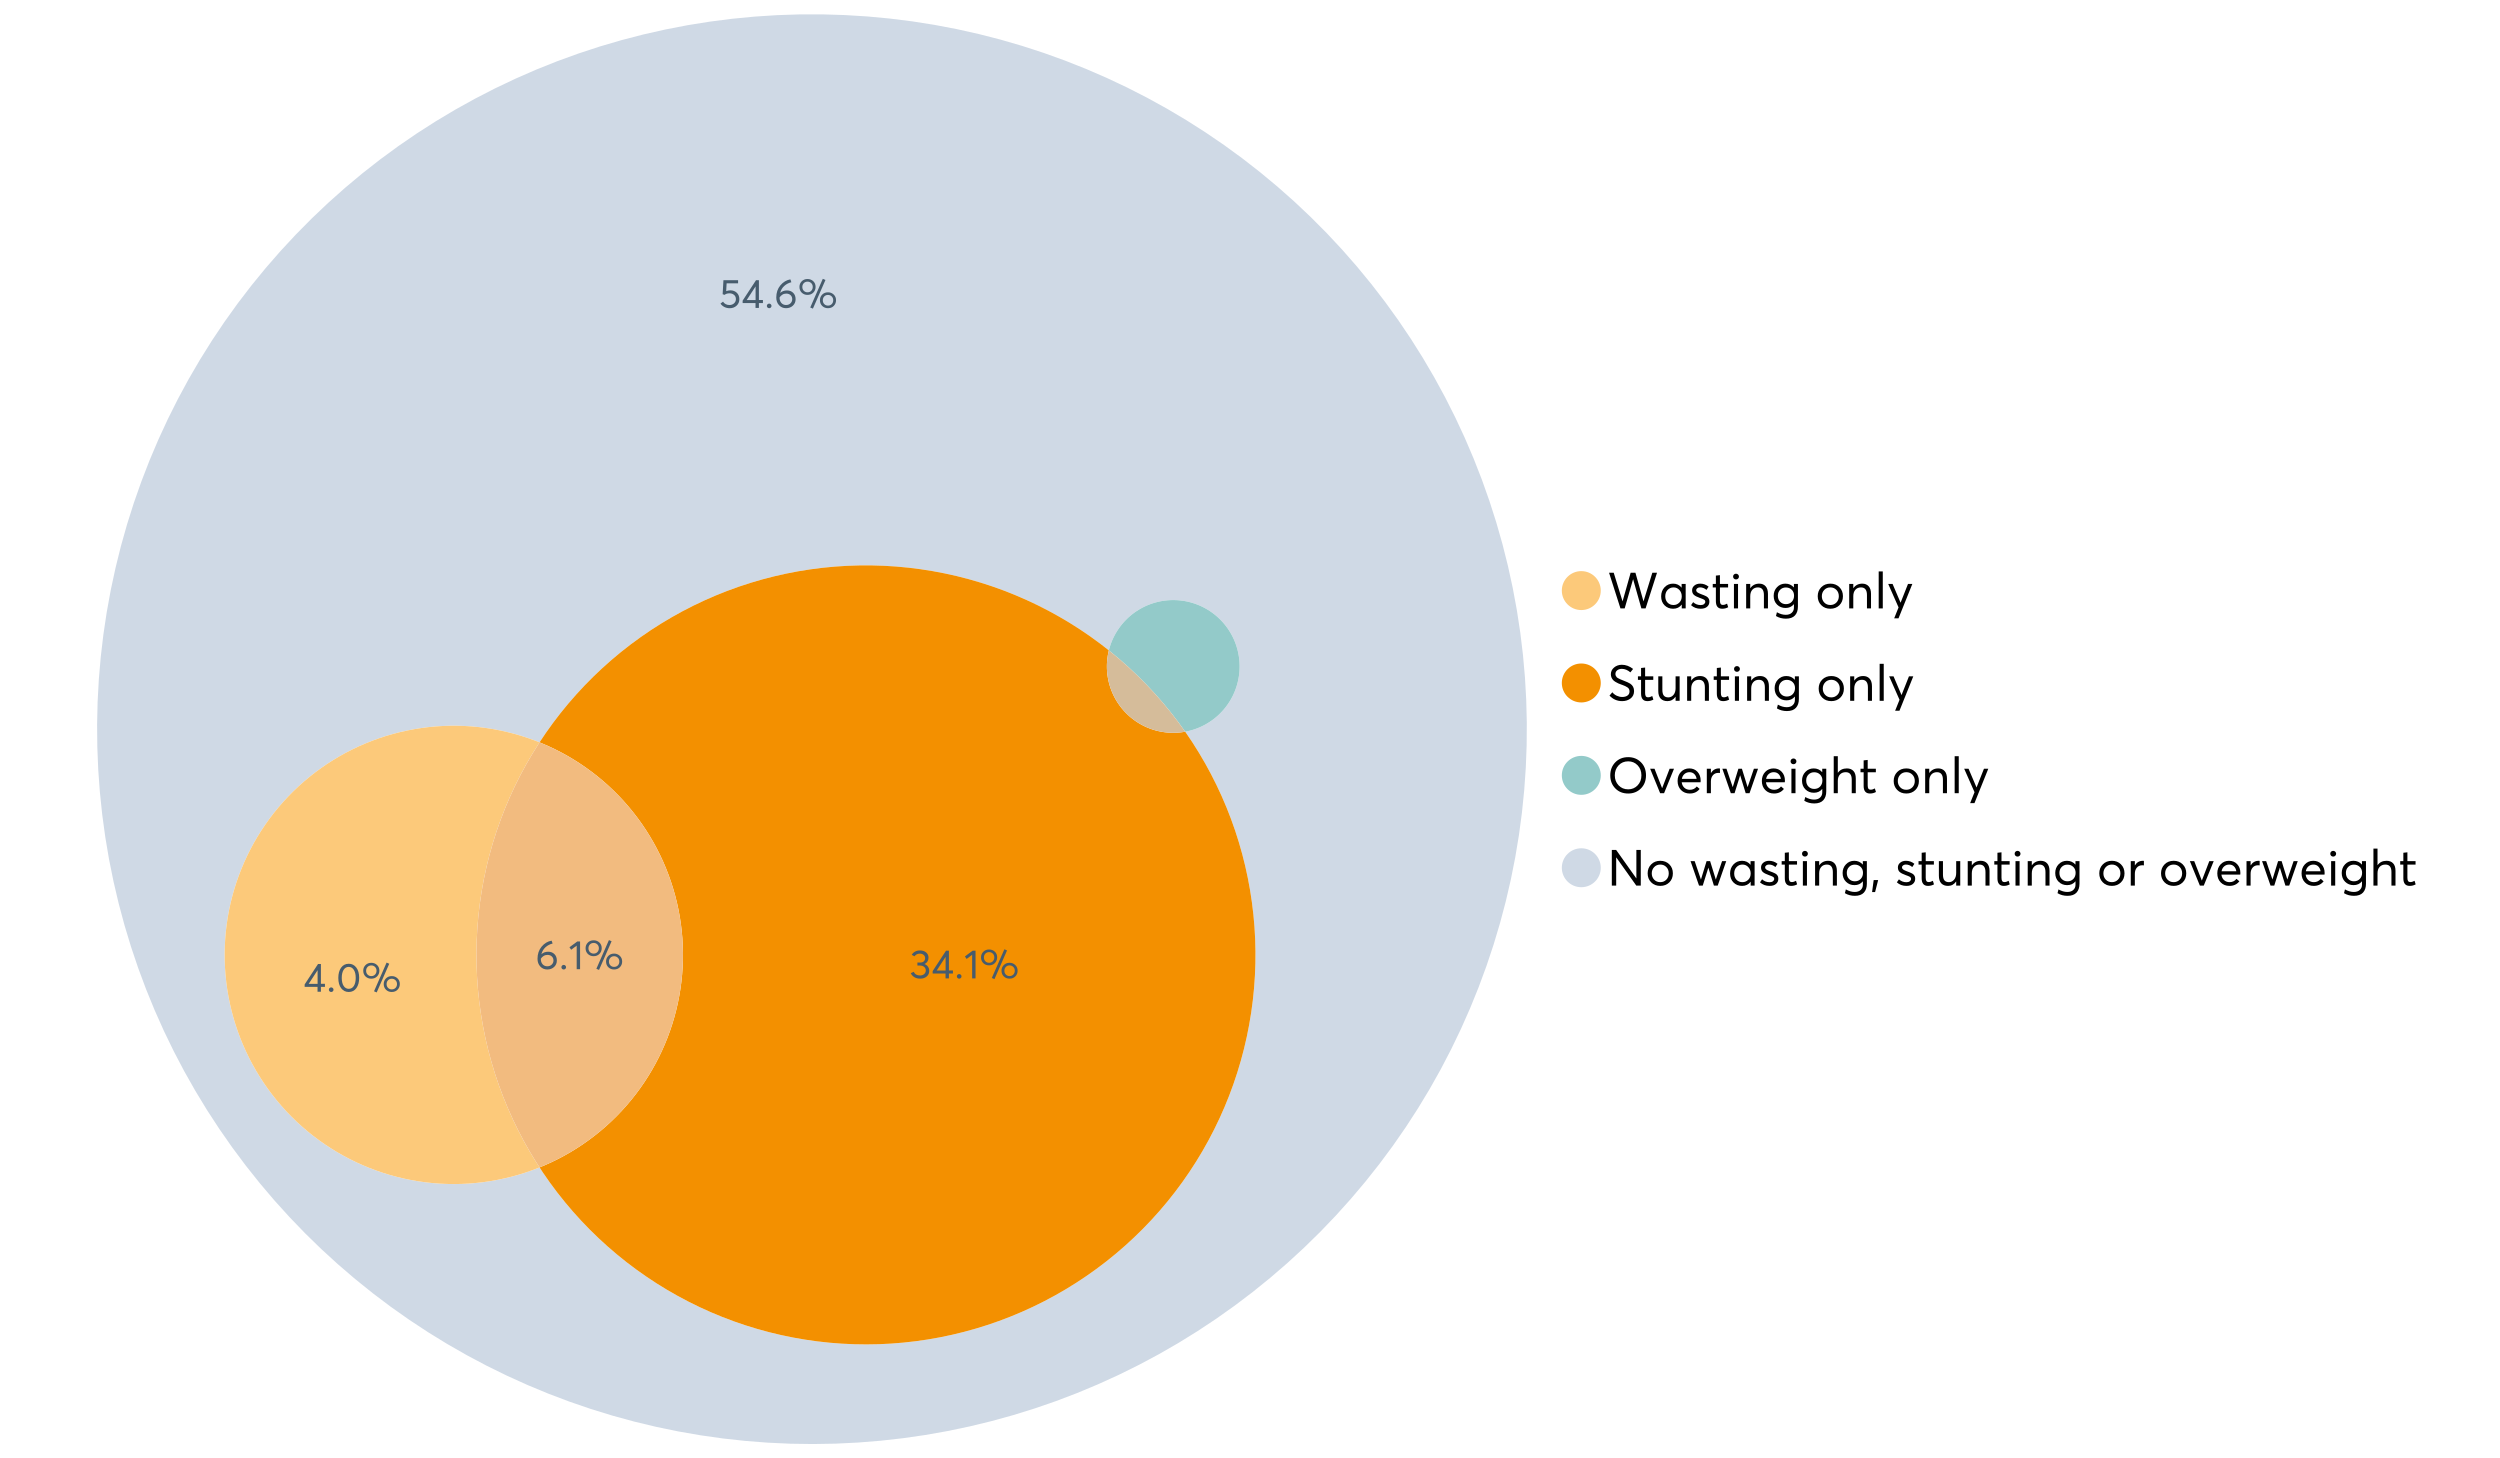 <?xml version="1.0" encoding="UTF-8"?>
<svg xmlns="http://www.w3.org/2000/svg" xmlns:xlink="http://www.w3.org/1999/xlink" width="1234.286pt" height="720pt" viewBox="0 0 1234.286 720" version="1.1">
<defs>
<g>
<symbol overflow="visible" id="glyph0-0">
<path style="stroke:none;" d=""/>
</symbol>
<symbol overflow="visible" id="glyph0-1">
<path style="stroke:none;" d="M 22.234 -17.609 L 24.547 -17.609 L 18.906 0 L 16.828 0 L 12.75 -14.438 L 12.734 -14.438 L 8.578 0 L 6.5 0 L 0.875 -17.609 L 3.172 -17.609 L 7.516 -3.547 L 7.562 -3.547 L 11.531 -17.609 L 13.891 -17.609 L 17.859 -3.5 L 17.891 -3.5 Z M 22.234 -17.609 "/>
</symbol>
<symbol overflow="visible" id="glyph0-2">
<path style="stroke:none;" d="M 11.297 -12.078 L 13.297 -12.078 L 13.297 0 L 11.359 0 L 11.359 -1.906 L 11.344 -1.906 C 10.312 -0.531 8.906 0.156 7.125 0.156 C 5.414 0.156 4 -0.406 2.875 -1.531 C 1.75 -2.656 1.188 -4.129 1.188 -5.953 C 1.188 -7.742 1.742 -9.238 2.859 -10.438 C 3.984 -11.633 5.395 -12.234 7.094 -12.234 C 8.812 -12.234 10.203 -11.578 11.266 -10.266 L 11.297 -10.266 Z M 7.297 -1.688 C 8.422 -1.688 9.379 -2.086 10.172 -2.891 C 10.961 -3.691 11.359 -4.711 11.359 -5.953 C 11.359 -7.191 10.973 -8.238 10.203 -9.094 C 9.441 -9.945 8.477 -10.375 7.312 -10.375 C 6.156 -10.375 5.18 -9.961 4.391 -9.141 C 3.609 -8.328 3.219 -7.266 3.219 -5.953 C 3.219 -4.711 3.594 -3.691 4.344 -2.891 C 5.102 -2.086 6.086 -1.688 7.297 -1.688 Z M 7.297 -1.688 "/>
</symbol>
<symbol overflow="visible" id="glyph0-3">
<path style="stroke:none;" d="M 5.609 0.156 C 3.734 0.156 2.156 -0.426 0.875 -1.594 L 1.906 -3.094 C 2.945 -2.133 4.18 -1.656 5.609 -1.656 C 6.305 -1.656 6.859 -1.812 7.266 -2.125 C 7.68 -2.445 7.891 -2.832 7.891 -3.281 C 7.891 -3.738 7.688 -4.086 7.281 -4.328 C 6.875 -4.566 6.164 -4.859 5.156 -5.203 C 5.094 -5.223 5.047 -5.242 5.016 -5.266 C 3.836 -5.672 2.938 -6.141 2.312 -6.672 C 1.695 -7.203 1.391 -7.973 1.391 -8.984 C 1.391 -9.91 1.766 -10.68 2.516 -11.297 C 3.266 -11.922 4.223 -12.234 5.391 -12.234 C 6.922 -12.234 8.301 -11.738 9.531 -10.75 L 8.484 -9.156 C 7.523 -9.977 6.457 -10.391 5.281 -10.391 C 4.801 -10.391 4.367 -10.258 3.984 -10 C 3.609 -9.738 3.422 -9.398 3.422 -8.984 C 3.422 -8.555 3.609 -8.207 3.984 -7.938 C 4.359 -7.676 4.93 -7.395 5.703 -7.094 C 5.836 -7.039 6.082 -6.945 6.438 -6.812 C 6.789 -6.688 7.023 -6.598 7.141 -6.547 C 7.254 -6.492 7.453 -6.406 7.734 -6.281 C 8.016 -6.164 8.207 -6.078 8.312 -6.016 C 8.414 -5.961 8.566 -5.867 8.766 -5.734 C 8.973 -5.598 9.113 -5.477 9.188 -5.375 C 9.258 -5.281 9.359 -5.148 9.484 -4.984 C 9.609 -4.816 9.695 -4.656 9.75 -4.5 C 9.801 -4.344 9.844 -4.16 9.875 -3.953 C 9.906 -3.742 9.922 -3.523 9.922 -3.297 C 9.922 -2.305 9.547 -1.484 8.797 -0.828 C 8.055 -0.172 6.992 0.156 5.609 0.156 Z M 5.609 0.156 "/>
</symbol>
<symbol overflow="visible" id="glyph0-4">
<path style="stroke:none;" d="M 5.328 0.156 C 3.234 0.156 2.188 -1.094 2.188 -3.594 L 2.188 -10.344 L 0.641 -10.344 L 0.641 -12.078 L 2.188 -12.078 L 2.188 -16.203 L 4.188 -16.422 L 4.188 -12.078 L 8.219 -12.078 L 8.219 -10.344 L 4.188 -10.344 L 4.188 -3.891 C 4.188 -3.148 4.297 -2.602 4.516 -2.25 C 4.742 -1.906 5.133 -1.734 5.688 -1.734 C 6.312 -1.734 6.988 -1.941 7.719 -2.359 L 8.266 -0.594 C 7.367 -0.094 6.391 0.156 5.328 0.156 Z M 5.328 0.156 "/>
</symbol>
<symbol overflow="visible" id="glyph0-5">
<path style="stroke:none;" d="M 3.094 -14.312 C 2.688 -14.312 2.344 -14.445 2.062 -14.719 C 1.789 -15 1.656 -15.336 1.656 -15.734 C 1.656 -16.129 1.789 -16.461 2.062 -16.734 C 2.344 -17.004 2.688 -17.141 3.094 -17.141 C 3.5 -17.141 3.844 -17 4.125 -16.719 C 4.406 -16.438 4.547 -16.109 4.547 -15.734 C 4.547 -15.336 4.406 -15 4.125 -14.719 C 3.844 -14.445 3.5 -14.312 3.094 -14.312 Z M 2.078 0 L 2.078 -12.078 L 4.094 -12.078 L 4.094 0 Z M 2.078 0 "/>
</symbol>
<symbol overflow="visible" id="glyph0-6">
<path style="stroke:none;" d="M 8.344 -12.234 C 9.676 -12.234 10.727 -11.805 11.5 -10.953 C 12.281 -10.098 12.672 -8.836 12.672 -7.172 L 12.672 0 L 10.672 0 L 10.672 -6.594 C 10.672 -9.113 9.688 -10.375 7.719 -10.375 C 6.562 -10.375 5.641 -9.988 4.953 -9.219 C 4.266 -8.445 3.922 -7.383 3.922 -6.031 L 3.922 0 L 1.906 0 L 1.906 -12.078 L 3.922 -12.078 L 3.922 -9.969 L 3.938 -9.969 C 5 -11.477 6.469 -12.234 8.344 -12.234 Z M 8.344 -12.234 "/>
</symbol>
<symbol overflow="visible" id="glyph0-7">
<path style="stroke:none;" d="M 11.094 -12.078 L 13.078 -12.078 L 13.078 -0.922 C 13.078 0.93 12.594 2.391 11.625 3.453 C 10.656 4.523 9.16 5.062 7.141 5.062 C 5.328 5.062 3.691 4.625 2.234 3.75 L 2.703 1.891 C 4.211 2.734 5.66 3.156 7.047 3.156 C 8.348 3.156 9.348 2.816 10.047 2.141 C 10.754 1.473 11.109 0.629 11.109 -0.391 L 11.109 -2.078 L 11.062 -2.078 C 10.051 -0.836 8.688 -0.219 6.969 -0.219 C 5.312 -0.219 3.922 -0.77 2.797 -1.875 C 1.672 -2.988 1.109 -4.43 1.109 -6.203 C 1.109 -7.922 1.66 -9.352 2.766 -10.5 C 3.867 -11.656 5.238 -12.234 6.875 -12.234 C 8.57 -12.234 9.961 -11.617 11.047 -10.391 L 11.094 -10.391 Z M 7.125 -2.109 C 8.332 -2.109 9.305 -2.5 10.047 -3.281 C 10.797 -4.07 11.172 -5.078 11.172 -6.297 C 11.172 -7.492 10.785 -8.469 10.016 -9.219 C 9.242 -9.969 8.281 -10.344 7.125 -10.344 C 5.977 -10.344 5.031 -9.957 4.281 -9.188 C 3.539 -8.426 3.172 -7.457 3.172 -6.281 C 3.172 -5.02 3.551 -4.008 4.312 -3.25 C 5.07 -2.488 6.008 -2.109 7.125 -2.109 Z M 7.125 -2.109 "/>
</symbol>
<symbol overflow="visible" id="glyph0-8">
<path style="stroke:none;" d=""/>
</symbol>
<symbol overflow="visible" id="glyph0-9">
<path style="stroke:none;" d="M 7.422 0.156 C 5.566 0.156 4.062 -0.43 2.906 -1.609 C 1.75 -2.785 1.172 -4.258 1.172 -6.031 C 1.172 -7.801 1.75 -9.273 2.906 -10.453 C 4.062 -11.641 5.566 -12.234 7.422 -12.234 C 9.203 -12.234 10.68 -11.656 11.859 -10.5 C 13.035 -9.344 13.625 -7.852 13.625 -6.031 C 13.625 -4.207 13.035 -2.719 11.859 -1.562 C 10.68 -0.414 9.203 0.156 7.422 0.156 Z M 7.422 -1.688 C 8.598 -1.688 9.586 -2.094 10.391 -2.906 C 11.191 -3.727 11.594 -4.77 11.594 -6.031 C 11.594 -7.301 11.191 -8.344 10.391 -9.156 C 9.598 -9.969 8.609 -10.375 7.422 -10.375 C 6.18 -10.375 5.164 -9.953 4.375 -9.109 C 3.594 -8.273 3.203 -7.242 3.203 -6.016 C 3.203 -4.797 3.594 -3.77 4.375 -2.938 C 5.164 -2.102 6.18 -1.688 7.422 -1.688 Z M 7.422 -1.688 "/>
</symbol>
<symbol overflow="visible" id="glyph0-10">
<path style="stroke:none;" d="M 2.078 0 L 2.078 -18.266 L 4.094 -18.266 L 4.094 0 Z M 2.078 0 "/>
</symbol>
<symbol overflow="visible" id="glyph0-11">
<path style="stroke:none;" d="M 10.344 -12.078 L 12.484 -12.078 L 5.656 4.906 L 3.516 4.906 L 5.688 -0.5 L 0.578 -12.078 L 2.734 -12.078 L 6.656 -2.875 L 6.703 -2.875 Z M 10.344 -12.078 "/>
</symbol>
<symbol overflow="visible" id="glyph0-12">
<path style="stroke:none;" d="M 7.344 0.156 C 4.875 0.156 2.789 -0.754 1.094 -2.578 L 2.484 -4.219 C 3.098 -3.457 3.844 -2.879 4.719 -2.484 C 5.594 -2.086 6.477 -1.891 7.375 -1.891 C 8.457 -1.891 9.328 -2.129 9.984 -2.609 C 10.641 -3.086 10.969 -3.75 10.969 -4.594 C 10.969 -5.051 10.891 -5.445 10.734 -5.781 C 10.578 -6.113 10.305 -6.406 9.922 -6.656 C 9.547 -6.914 9.176 -7.125 8.812 -7.281 C 8.457 -7.438 7.953 -7.641 7.297 -7.891 C 7.18 -7.941 7.086 -7.973 7.016 -7.984 C 6.367 -8.223 5.844 -8.426 5.438 -8.594 C 5.039 -8.77 4.582 -9.016 4.062 -9.328 C 3.539 -9.641 3.133 -9.957 2.844 -10.281 C 2.551 -10.602 2.297 -11.008 2.078 -11.5 C 1.867 -11.988 1.766 -12.531 1.766 -13.125 C 1.766 -14.438 2.285 -15.535 3.328 -16.422 C 4.367 -17.316 5.641 -17.773 7.141 -17.797 C 9.129 -17.797 10.992 -17.109 12.734 -15.734 L 11.406 -14.047 C 10.039 -15.203 8.617 -15.781 7.141 -15.781 C 6.285 -15.781 5.551 -15.551 4.938 -15.094 C 4.32 -14.645 4.016 -14.02 4.016 -13.219 C 4.016 -12.895 4.082 -12.594 4.219 -12.312 C 4.352 -12.039 4.5 -11.816 4.656 -11.641 C 4.82 -11.473 5.113 -11.281 5.531 -11.062 C 5.945 -10.852 6.273 -10.691 6.516 -10.578 C 6.754 -10.473 7.172 -10.305 7.766 -10.078 C 9.586 -9.379 10.785 -8.832 11.359 -8.438 C 12.598 -7.594 13.219 -6.383 13.219 -4.812 C 13.219 -3.258 12.645 -2.039 11.5 -1.156 C 10.352 -0.281 8.969 0.156 7.344 0.156 Z M 7.344 0.156 "/>
</symbol>
<symbol overflow="visible" id="glyph0-13">
<path style="stroke:none;" d="M 10.203 -12.078 L 12.203 -12.078 L 12.203 0 L 10.203 0 L 10.203 -2.016 L 10.172 -2.016 C 9.16 -0.566 7.836 0.156 6.203 0.156 C 4.766 0.156 3.645 -0.258 2.844 -1.094 C 2.051 -1.938 1.656 -3.203 1.656 -4.891 L 1.656 -12.078 L 3.672 -12.078 L 3.672 -5.453 C 3.672 -4.117 3.914 -3.156 4.406 -2.562 C 4.895 -1.977 5.633 -1.688 6.625 -1.688 C 7.613 -1.688 8.457 -2.094 9.156 -2.906 C 9.852 -3.727 10.203 -4.836 10.203 -6.234 Z M 10.203 -12.078 "/>
</symbol>
<symbol overflow="visible" id="glyph0-14">
<path style="stroke:none;" d="M 10.328 0.156 C 7.711 0.156 5.582 -0.691 3.938 -2.391 C 2.289 -4.086 1.469 -6.223 1.469 -8.797 C 1.469 -11.379 2.289 -13.523 3.938 -15.234 C 5.582 -16.941 7.711 -17.797 10.328 -17.797 C 12.836 -17.797 14.926 -16.961 16.594 -15.297 C 18.27 -13.629 19.109 -11.469 19.109 -8.812 C 19.109 -6.164 18.27 -4.008 16.594 -2.344 C 14.926 -0.676 12.836 0.156 10.328 0.156 Z M 10.328 -1.906 C 12.172 -1.906 13.719 -2.555 14.969 -3.859 C 16.219 -5.16 16.844 -6.812 16.844 -8.812 C 16.844 -10.82 16.219 -12.477 14.969 -13.781 C 13.719 -15.082 12.172 -15.734 10.328 -15.734 C 8.391 -15.734 6.801 -15.066 5.562 -13.734 C 4.32 -12.398 3.703 -10.754 3.703 -8.797 C 3.703 -6.848 4.32 -5.211 5.562 -3.891 C 6.801 -2.566 8.391 -1.906 10.328 -1.906 Z M 10.328 -1.906 "/>
</symbol>
<symbol overflow="visible" id="glyph0-15">
<path style="stroke:none;" d="M 10.203 -12.078 L 12.375 -12.078 L 7.469 0 L 5.531 0 L 0.594 -12.078 L 2.75 -12.078 L 6.469 -2.562 L 6.547 -2.562 Z M 10.203 -12.078 "/>
</symbol>
<symbol overflow="visible" id="glyph0-16">
<path style="stroke:none;" d="M 12.562 -6.234 C 12.562 -6.098 12.551 -5.922 12.531 -5.703 L 12.5 -5.406 L 3.203 -5.406 C 3.336 -4.281 3.77 -3.379 4.5 -2.703 C 5.238 -2.023 6.156 -1.688 7.25 -1.688 C 8.656 -1.688 9.785 -2.234 10.641 -3.328 L 12.062 -2.109 C 10.883 -0.598 9.254 0.156 7.172 0.156 C 5.43 0.156 3.992 -0.414 2.859 -1.562 C 1.734 -2.719 1.172 -4.207 1.172 -6.031 C 1.172 -7.832 1.719 -9.316 2.812 -10.484 C 3.914 -11.648 5.297 -12.234 6.953 -12.234 C 8.617 -12.234 9.969 -11.672 11 -10.547 C 12.039 -9.422 12.562 -7.984 12.562 -6.234 Z M 9.406 -9.469 C 8.789 -10.07 8.004 -10.375 7.047 -10.375 C 6.086 -10.375 5.266 -10.078 4.578 -9.484 C 3.891 -8.898 3.457 -8.098 3.281 -7.078 L 10.562 -7.078 C 10.406 -8.078 10.02 -8.875 9.406 -9.469 Z M 9.406 -9.469 "/>
</symbol>
<symbol overflow="visible" id="glyph0-17">
<path style="stroke:none;" d="M 7.891 -12.234 C 8.141 -12.234 8.305 -12.223 8.391 -12.203 L 8.391 -9.969 C 8.023 -10.008 7.758 -10.031 7.594 -10.031 C 6.469 -10.031 5.57 -9.641 4.906 -8.859 C 4.25 -8.078 3.922 -7.066 3.922 -5.828 L 3.922 0 L 1.906 0 L 1.906 -12.078 L 3.922 -12.078 L 3.922 -9.953 L 3.938 -9.953 C 4.883 -11.473 6.203 -12.234 7.891 -12.234 Z M 7.891 -12.234 "/>
</symbol>
<symbol overflow="visible" id="glyph0-18">
<path style="stroke:none;" d="M 16.297 -12.078 L 18.344 -12.078 L 14.141 0 L 12.25 0 L 9.531 -8.812 L 9.5 -8.812 L 6.75 0 L 4.906 0 L 0.719 -12.078 L 2.75 -12.078 L 5.828 -3.047 L 5.875 -3.047 L 8.641 -12.078 L 10.375 -12.078 L 13.172 -3.047 L 13.219 -3.047 Z M 16.297 -12.078 "/>
</symbol>
<symbol overflow="visible" id="glyph0-19">
<path style="stroke:none;" d="M 8.406 -12.234 C 9.781 -12.234 10.852 -11.816 11.625 -10.984 C 12.406 -10.16 12.797 -8.914 12.797 -7.25 L 12.797 0 L 10.797 0 L 10.797 -6.672 C 10.797 -9.141 9.812 -10.375 7.844 -10.375 C 6.633 -10.375 5.676 -9.992 4.969 -9.234 C 4.27 -8.473 3.922 -7.422 3.922 -6.078 L 3.922 0 L 1.906 0 L 1.906 -18.266 L 3.922 -18.266 L 3.922 -10.094 L 3.969 -10.094 C 4.977 -11.52 6.457 -12.234 8.406 -12.234 Z M 8.406 -12.234 "/>
</symbol>
<symbol overflow="visible" id="glyph0-20">
<path style="stroke:none;" d="M 14.359 -17.609 L 16.531 -17.609 L 16.531 0 L 14.312 0 L 4.438 -13.891 L 4.391 -13.891 L 4.391 0 L 2.234 0 L 2.234 -17.609 L 4.359 -17.609 L 14.312 -3.578 L 14.359 -3.578 Z M 14.359 -17.609 "/>
</symbol>
<symbol overflow="visible" id="glyph0-21">
<path style="stroke:none;" d="M 0.797 3.219 L 1.594 -2.734 L 3.797 -2.734 L 2.281 3.219 Z M 0.797 3.219 "/>
</symbol>
<symbol overflow="visible" id="glyph1-0">
<path style="stroke:none;" d=""/>
</symbol>
<symbol overflow="visible" id="glyph1-1">
<path style="stroke:none;" d="M 6.375 -8.641 C 7.625 -8.641 8.645 -8.25 9.438 -7.469 C 10.238 -6.688 10.641 -5.625 10.641 -4.281 C 10.641 -3.02 10.191 -1.969 9.297 -1.125 C 8.398 -0.289 7.273 0.125 5.922 0.125 C 4.535 0.125 3.383 -0.363 2.469 -1.344 C 1.551 -2.332 1.094 -3.602 1.094 -5.156 C 1.094 -7.531 1.773 -9.535 3.141 -11.172 C 4.516 -12.805 6.156 -13.785 8.062 -14.109 L 8.547 -12.688 C 7.223 -12.375 6.062 -11.77 5.062 -10.875 C 4.062 -9.988 3.379 -8.836 3.016 -7.422 L 3.031 -7.422 C 3.914 -8.234 5.031 -8.641 6.375 -8.641 Z M 5.906 -1.453 C 6.801 -1.453 7.535 -1.727 8.109 -2.281 C 8.68 -2.832 8.969 -3.508 8.969 -4.312 C 8.969 -5.145 8.695 -5.812 8.156 -6.312 C 7.625 -6.82 6.906 -7.078 6 -7.078 C 5.281 -7.078 4.641 -6.895 4.078 -6.531 C 3.516 -6.176 3.066 -5.734 2.734 -5.203 L 2.734 -5.062 C 2.734 -3.988 3.023 -3.117 3.609 -2.453 C 4.203 -1.785 4.969 -1.453 5.906 -1.453 Z M 5.906 -1.453 "/>
</symbol>
<symbol overflow="visible" id="glyph1-2">
<path style="stroke:none;" d="M 2.406 0.125 C 2.07 0.125 1.797 0.016 1.578 -0.203 C 1.359 -0.422 1.25 -0.688 1.25 -1 C 1.25 -1.312 1.359 -1.578 1.578 -1.797 C 1.797 -2.023 2.07 -2.141 2.406 -2.141 C 2.719 -2.141 2.984 -2.023 3.203 -1.797 C 3.43 -1.578 3.547 -1.312 3.547 -1 C 3.547 -0.688 3.43 -0.422 3.203 -0.203 C 2.984 0.016 2.719 0.125 2.406 0.125 Z M 2.406 0.125 "/>
</symbol>
<symbol overflow="visible" id="glyph1-3">
<path style="stroke:none;" d="M 3.984 0 L 3.984 -11.656 L 1.25 -9.609 L 0.422 -10.859 L 4.266 -13.703 L 5.656 -13.703 L 5.656 0 Z M 3.984 0 "/>
</symbol>
<symbol overflow="visible" id="glyph1-4">
<path style="stroke:none;" d="M 7.531 0.344 L 6.219 -0.219 L 12.422 -14.391 L 13.734 -13.812 Z M 4.859 -6.438 C 3.742 -6.438 2.801 -6.801 2.031 -7.531 C 1.27 -8.27 0.891 -9.223 0.891 -10.391 C 0.891 -11.473 1.258 -12.391 2 -13.141 C 2.738 -13.898 3.691 -14.281 4.859 -14.281 C 5.984 -14.281 6.93 -13.922 7.703 -13.203 C 8.473 -12.484 8.859 -11.547 8.859 -10.391 C 8.859 -9.285 8.484 -8.348 7.734 -7.578 C 6.992 -6.816 6.035 -6.438 4.859 -6.438 Z M 4.891 -7.719 C 5.641 -7.719 6.254 -7.973 6.734 -8.484 C 7.211 -8.992 7.453 -9.625 7.453 -10.375 C 7.453 -11.145 7.203 -11.77 6.703 -12.25 C 6.211 -12.738 5.609 -12.984 4.891 -12.984 C 4.129 -12.984 3.508 -12.734 3.031 -12.234 C 2.551 -11.734 2.312 -11.113 2.312 -10.375 C 2.312 -9.582 2.555 -8.941 3.047 -8.453 C 3.535 -7.961 4.148 -7.719 4.891 -7.719 Z M 14.969 0.125 C 13.852 0.125 12.91 -0.238 12.141 -0.969 C 11.379 -1.707 11 -2.656 11 -3.812 C 11 -4.895 11.367 -5.816 12.109 -6.578 C 12.859 -7.336 13.812 -7.719 14.969 -7.719 C 16.082 -7.719 17.023 -7.348 17.797 -6.609 C 18.566 -5.879 18.953 -4.945 18.953 -3.812 C 18.953 -2.707 18.582 -1.773 17.844 -1.016 C 17.113 -0.254 16.156 0.125 14.969 0.125 Z M 14.969 -1.156 C 15.738 -1.156 16.363 -1.406 16.844 -1.906 C 17.32 -2.414 17.562 -3.039 17.562 -3.781 C 17.562 -4.57 17.312 -5.207 16.812 -5.688 C 16.312 -6.176 15.695 -6.422 14.969 -6.422 C 14.219 -6.422 13.602 -6.164 13.125 -5.656 C 12.656 -5.156 12.422 -4.531 12.422 -3.781 C 12.422 -3.008 12.664 -2.379 13.156 -1.891 C 13.645 -1.398 14.25 -1.156 14.969 -1.156 Z M 14.969 -1.156 "/>
</symbol>
<symbol overflow="visible" id="glyph1-5">
<path style="stroke:none;" d="M 5.688 -8.688 C 6.945 -8.688 8 -8.289 8.844 -7.5 C 9.688 -6.707 10.109 -5.648 10.109 -4.328 C 10.109 -3.023 9.648 -1.953 8.734 -1.109 C 7.816 -0.273 6.688 0.141 5.344 0.141 C 4.395 0.141 3.52 -0.062 2.719 -0.469 C 1.914 -0.875 1.273 -1.438 0.797 -2.156 L 2.047 -3.109 C 2.367 -2.586 2.805 -2.176 3.359 -1.875 C 3.91 -1.582 4.531 -1.438 5.219 -1.438 C 6.113 -1.438 6.867 -1.711 7.484 -2.266 C 8.098 -2.816 8.406 -3.508 8.406 -4.344 C 8.406 -5.238 8.098 -5.941 7.484 -6.453 C 6.867 -6.961 6.125 -7.219 5.25 -7.219 C 4.207 -7.219 3.398 -6.961 2.828 -6.453 L 1.859 -6.766 L 2.25 -13.703 L 9.484 -13.703 L 9.484 -12.141 L 3.828 -12.141 L 3.609 -8.297 C 4.367 -8.555 5.062 -8.688 5.688 -8.688 Z M 5.688 -8.688 "/>
</symbol>
<symbol overflow="visible" id="glyph1-6">
<path style="stroke:none;" d="M 6.984 0 L 6.984 -2.406 L 0.625 -2.406 L 0.625 -3.609 L 7.234 -13.703 L 8.656 -13.703 L 8.656 -3.922 L 10.641 -3.922 L 10.641 -2.406 L 8.656 -2.406 L 8.656 0 Z M 2.625 -3.891 L 7.016 -3.891 L 7.016 -10.641 Z M 2.625 -3.891 "/>
</symbol>
<symbol overflow="visible" id="glyph1-7">
<path style="stroke:none;" d="M 6.266 0.125 C 4.734 0.125 3.488 -0.488 2.531 -1.719 C 1.582 -2.945 1.109 -4.656 1.109 -6.844 C 1.109 -8.914 1.566 -10.594 2.484 -11.875 C 3.41 -13.164 4.672 -13.812 6.266 -13.812 C 7.785 -13.812 9.02 -13.195 9.969 -11.969 C 10.926 -10.738 11.406 -9.031 11.406 -6.844 C 11.406 -4.77 10.945 -3.086 10.031 -1.797 C 9.125 -0.516 7.867 0.125 6.266 0.125 Z M 6.266 -1.438 C 7.348 -1.438 8.191 -1.922 8.797 -2.891 C 9.398 -3.859 9.703 -5.176 9.703 -6.844 C 9.703 -8.551 9.383 -9.879 8.75 -10.828 C 8.125 -11.785 7.297 -12.266 6.266 -12.266 C 5.18 -12.266 4.332 -11.773 3.719 -10.797 C 3.113 -9.816 2.812 -8.5 2.812 -6.844 C 2.812 -5.133 3.125 -3.805 3.75 -2.859 C 4.383 -1.91 5.223 -1.438 6.266 -1.438 Z M 6.266 -1.438 "/>
</symbol>
<symbol overflow="visible" id="glyph1-8">
<path style="stroke:none;" d="M 7.344 -7.094 C 8.07 -6.812 8.641 -6.375 9.047 -5.781 C 9.461 -5.188 9.672 -4.484 9.672 -3.672 C 9.672 -2.555 9.25 -1.645 8.406 -0.938 C 7.57 -0.227 6.52 0.125 5.25 0.125 C 4.113 0.125 3.133 -0.117 2.312 -0.609 C 1.5 -1.109 0.914 -1.77 0.562 -2.594 L 2.016 -3.266 C 2.555 -2.055 3.598 -1.453 5.141 -1.453 C 5.941 -1.453 6.613 -1.68 7.156 -2.141 C 7.695 -2.598 7.969 -3.191 7.969 -3.922 C 7.969 -4.617 7.707 -5.195 7.188 -5.656 C 6.676 -6.125 5.938 -6.359 4.969 -6.359 L 3.828 -6.359 L 3.828 -7.828 L 5.156 -7.828 C 5.988 -7.828 6.609 -8.035 7.016 -8.453 C 7.43 -8.867 7.641 -9.391 7.641 -10.016 C 7.641 -10.672 7.391 -11.203 6.891 -11.609 C 6.398 -12.023 5.789 -12.234 5.062 -12.234 C 3.883 -12.234 2.992 -11.789 2.391 -10.906 L 1.031 -11.641 C 1.406 -12.305 1.941 -12.832 2.641 -13.219 C 3.336 -13.613 4.16 -13.812 5.109 -13.812 C 6.316 -13.812 7.316 -13.488 8.109 -12.844 C 8.91 -12.195 9.312 -11.328 9.312 -10.234 C 9.312 -9.555 9.141 -8.941 8.797 -8.391 C 8.453 -7.836 7.969 -7.414 7.344 -7.125 Z M 7.344 -7.094 "/>
</symbol>
</g>
</defs>
<g id="surface93680">
<path style=" stroke:none;fill-rule:nonzero;fill:rgb(98.824%,78.824%,47.843%);fill-opacity:1;" d="M 790.324 291.582 C 790.324 296.891 786.02 301.195 780.711 301.195 C 775.398 301.195 771.094 296.891 771.094 291.582 C 771.094 286.273 775.398 281.969 780.711 281.969 C 786.02 281.969 790.324 286.273 790.324 291.582 "/>
<g style="fill:rgb(0%,0%,0%);fill-opacity:1;">
  <use xlink:href="#glyph0-1" x="793.543" y="300.387"/>
  <use xlink:href="#glyph0-2" x="818.944" y="300.387"/>
  <use xlink:href="#glyph0-3" x="834.026" y="300.387"/>
  <use xlink:href="#glyph0-4" x="844.965" y="300.387"/>
  <use xlink:href="#glyph0-5" x="853.994" y="300.387"/>
  <use xlink:href="#glyph0-6" x="860.195" y="300.387"/>
  <use xlink:href="#glyph0-7" x="874.583" y="300.387"/>
  <use xlink:href="#glyph0-8" x="889.441" y="300.387"/>
  <use xlink:href="#glyph0-9" x="896.263" y="300.387"/>
  <use xlink:href="#glyph0-6" x="911.072" y="300.387"/>
  <use xlink:href="#glyph0-10" x="925.459" y="300.387"/>
  <use xlink:href="#glyph0-11" x="931.66" y="300.387"/>
</g>
<path style=" stroke:none;fill-rule:nonzero;fill:rgb(95.294%,56.471%,0%);fill-opacity:1;" d="M 790.324 337.195 C 790.324 342.504 786.02 346.809 780.711 346.809 C 775.398 346.809 771.094 342.504 771.094 337.195 C 771.094 331.883 775.398 327.578 780.711 327.578 C 786.02 327.578 790.324 331.883 790.324 337.195 "/>
<g style="fill:rgb(0%,0%,0%);fill-opacity:1;">
  <use xlink:href="#glyph0-12" x="793.543" y="346"/>
  <use xlink:href="#glyph0-4" x="808.029" y="346"/>
  <use xlink:href="#glyph0-13" x="817.059" y="346"/>
  <use xlink:href="#glyph0-6" x="831.049" y="346"/>
  <use xlink:href="#glyph0-4" x="845.436" y="346"/>
  <use xlink:href="#glyph0-5" x="854.465" y="346"/>
  <use xlink:href="#glyph0-6" x="860.667" y="346"/>
  <use xlink:href="#glyph0-7" x="875.054" y="346"/>
  <use xlink:href="#glyph0-8" x="889.913" y="346"/>
  <use xlink:href="#glyph0-9" x="896.734" y="346"/>
  <use xlink:href="#glyph0-6" x="911.543" y="346"/>
  <use xlink:href="#glyph0-10" x="925.93" y="346"/>
  <use xlink:href="#glyph0-11" x="932.132" y="346"/>
</g>
<path style=" stroke:none;fill-rule:nonzero;fill:rgb(57.647%,79.216%,78.824%);fill-opacity:1;" d="M 790.324 382.805 C 790.324 388.117 786.02 392.422 780.711 392.422 C 775.398 392.422 771.094 388.117 771.094 382.805 C 771.094 377.496 775.398 373.191 780.711 373.191 C 786.02 373.191 790.324 377.496 790.324 382.805 "/>
<g style="fill:rgb(0%,0%,0%);fill-opacity:1;">
  <use xlink:href="#glyph0-14" x="793.543" y="391.613"/>
  <use xlink:href="#glyph0-15" x="814.107" y="391.613"/>
  <use xlink:href="#glyph0-16" x="827.08" y="391.613"/>
  <use xlink:href="#glyph0-17" x="840.773" y="391.613"/>
  <use xlink:href="#glyph0-18" x="849.628" y="391.613"/>
  <use xlink:href="#glyph0-16" x="868.679" y="391.613"/>
  <use xlink:href="#glyph0-5" x="882.372" y="391.613"/>
  <use xlink:href="#glyph0-7" x="888.573" y="391.613"/>
  <use xlink:href="#glyph0-19" x="903.432" y="391.613"/>
  <use xlink:href="#glyph0-4" x="917.918" y="391.613"/>
  <use xlink:href="#glyph0-8" x="926.947" y="391.613"/>
  <use xlink:href="#glyph0-9" x="933.769" y="391.613"/>
  <use xlink:href="#glyph0-6" x="948.578" y="391.613"/>
  <use xlink:href="#glyph0-10" x="962.965" y="391.613"/>
  <use xlink:href="#glyph0-11" x="969.166" y="391.613"/>
</g>
<path style=" stroke:none;fill-rule:nonzero;fill:rgb(81.176%,85.098%,89.804%);fill-opacity:1;" d="M 790.324 428.418 C 790.324 433.727 786.02 438.031 780.711 438.031 C 775.398 438.031 771.094 433.727 771.094 428.418 C 771.094 423.109 775.398 418.805 780.711 418.805 C 786.02 418.805 790.324 423.109 790.324 428.418 "/>
<g style="fill:rgb(0%,0%,0%);fill-opacity:1;">
  <use xlink:href="#glyph0-20" x="793.543" y="437.223"/>
  <use xlink:href="#glyph0-9" x="812.296" y="437.223"/>
  <use xlink:href="#glyph0-8" x="827.105" y="437.223"/>
  <use xlink:href="#glyph0-18" x="833.926" y="437.223"/>
  <use xlink:href="#glyph0-2" x="852.977" y="437.223"/>
  <use xlink:href="#glyph0-3" x="868.059" y="437.223"/>
  <use xlink:href="#glyph0-4" x="878.998" y="437.223"/>
  <use xlink:href="#glyph0-5" x="888.027" y="437.223"/>
  <use xlink:href="#glyph0-6" x="894.229" y="437.223"/>
  <use xlink:href="#glyph0-7" x="908.616" y="437.223"/>
  <use xlink:href="#glyph0-21" x="923.474" y="437.223"/>
  <use xlink:href="#glyph0-8" x="928.808" y="437.223"/>
  <use xlink:href="#glyph0-3" x="935.629" y="437.223"/>
  <use xlink:href="#glyph0-4" x="946.568" y="437.223"/>
  <use xlink:href="#glyph0-13" x="955.598" y="437.223"/>
  <use xlink:href="#glyph0-6" x="969.588" y="437.223"/>
  <use xlink:href="#glyph0-4" x="983.975" y="437.223"/>
  <use xlink:href="#glyph0-5" x="993.004" y="437.223"/>
  <use xlink:href="#glyph0-6" x="999.206" y="437.223"/>
  <use xlink:href="#glyph0-7" x="1013.593" y="437.223"/>
  <use xlink:href="#glyph0-8" x="1028.452" y="437.223"/>
  <use xlink:href="#glyph0-9" x="1035.273" y="437.223"/>
  <use xlink:href="#glyph0-17" x="1050.082" y="437.223"/>
  <use xlink:href="#glyph0-8" x="1058.938" y="437.223"/>
  <use xlink:href="#glyph0-9" x="1065.759" y="437.223"/>
  <use xlink:href="#glyph0-15" x="1080.568" y="437.223"/>
  <use xlink:href="#glyph0-16" x="1093.541" y="437.223"/>
  <use xlink:href="#glyph0-17" x="1107.234" y="437.223"/>
  <use xlink:href="#glyph0-18" x="1116.09" y="437.223"/>
  <use xlink:href="#glyph0-16" x="1135.14" y="437.223"/>
  <use xlink:href="#glyph0-5" x="1148.833" y="437.223"/>
  <use xlink:href="#glyph0-7" x="1155.034" y="437.223"/>
  <use xlink:href="#glyph0-19" x="1169.893" y="437.223"/>
  <use xlink:href="#glyph0-4" x="1184.379" y="437.223"/>
</g>
<path style=" stroke:none;fill-rule:nonzero;fill:rgb(81.176%,85.098%,89.804%);fill-opacity:1;" d="M 412.492 712.75 L 423.625 712.207 L 434.73 711.312 L 445.805 710.07 L 456.832 708.477 L 467.805 706.535 L 478.711 704.25 L 489.539 701.621 L 500.281 698.652 L 510.922 695.348 L 521.453 691.707 L 531.867 687.734 L 542.145 683.434 L 552.285 678.812 L 562.273 673.875 L 572.102 668.625 L 581.762 663.066 L 591.238 657.203 L 600.527 651.047 L 609.613 644.598 L 618.496 637.867 L 627.156 630.859 L 635.594 623.582 L 643.801 616.039 L 651.762 608.242 L 659.473 600.199 L 666.926 591.914 L 674.113 583.402 L 681.031 574.664 L 687.668 565.715 L 694.02 556.559 L 700.078 547.207 L 705.84 537.668 L 711.297 527.949 L 716.441 518.066 L 721.277 508.027 L 725.789 497.84 L 729.98 487.512 L 733.84 477.059 L 737.371 466.492 L 740.562 455.816 L 743.418 445.043 L 745.934 434.188 L 748.102 423.258 L 749.926 412.266 L 751.402 401.219 L 752.527 390.133 L 753.305 379.016 L 753.73 367.883 L 753.805 356.738 L 753.523 345.598 L 752.895 334.473 L 751.914 323.375 L 750.582 312.312 L 748.902 301.293 L 746.875 290.336 L 744.504 279.449 L 741.789 268.641 L 738.734 257.926 L 735.344 247.312 L 731.621 236.809 L 727.566 226.43 L 723.188 216.184 L 718.484 206.078 L 713.469 196.129 L 708.141 186.344 L 702.504 176.73 L 696.57 167.297 L 690.336 158.059 L 683.82 149.023 L 677.016 140.195 L 669.941 131.59 L 662.598 123.207 L 654.992 115.062 L 647.133 107.164 L 639.027 99.516 L 630.684 92.129 L 622.113 85.008 L 613.324 78.16 L 604.32 71.594 L 595.113 65.316 L 585.715 59.328 L 576.129 53.645 L 566.371 48.266 L 556.449 43.195 L 546.371 38.441 L 536.145 34.008 L 525.789 29.902 L 515.305 26.125 L 504.707 22.676 L 494.008 19.566 L 483.215 16.797 L 472.34 14.367 L 461.391 12.285 L 450.383 10.547 L 439.328 9.16 L 428.234 8.121 L 417.113 7.434 L 405.973 7.094 L 394.832 7.109 L 383.691 7.477 L 372.574 8.195 L 361.48 9.266 L 350.43 10.684 L 339.426 12.449 L 328.484 14.562 L 317.617 17.02 L 306.832 19.82 L 296.137 22.957 L 285.551 26.434 L 275.078 30.238 L 264.73 34.375 L 254.52 38.836 L 244.453 43.617 L 234.543 48.711 L 224.801 54.117 L 215.23 59.828 L 205.848 65.84 L 196.66 72.141 L 187.672 78.73 L 178.898 85.602 L 170.348 92.746 L 162.027 100.156 L 153.941 107.828 L 146.105 115.75 L 138.52 123.914 L 131.199 132.312 L 124.145 140.941 L 117.367 149.785 L 110.875 158.84 L 104.668 168.094 L 98.758 177.543 L 93.148 187.168 L 87.844 196.969 L 82.855 206.934 L 78.18 217.051 L 73.828 227.309 L 69.805 237.699 L 66.105 248.211 L 62.746 258.836 L 59.719 269.559 L 57.035 280.375 L 54.691 291.27 L 52.695 302.23 L 51.047 313.25 L 49.742 324.32 L 48.793 335.422 L 48.191 346.547 L 47.941 357.688 L 48.047 368.832 L 48.5 379.965 L 49.309 391.078 L 50.465 402.164 L 51.969 413.203 L 53.82 424.191 L 56.023 435.117 L 58.566 445.965 L 61.449 456.727 L 64.672 467.395 L 68.23 477.957 L 72.121 488.398 L 76.336 498.711 L 80.879 508.887 L 85.738 518.918 L 90.91 528.785 L 96.395 538.488 L 102.18 548.008 L 108.266 557.344 L 114.641 566.484 L 121.301 575.418 L 128.242 584.137 L 135.453 592.633 L 142.93 600.895 L 150.66 608.918 L 158.645 616.691 L 166.867 624.211 L 175.324 631.465 L 184.008 638.453 L 192.906 645.16 L 202.012 651.582 L 211.316 657.715 L 220.809 663.551 L 230.48 669.082 L 240.324 674.309 L 250.324 679.219 L 260.477 683.812 L 270.77 688.086 L 281.191 692.027 L 291.734 695.641 L 302.383 698.918 L 313.133 701.859 L 323.969 704.461 L 334.879 706.715 L 345.859 708.625 L 356.891 710.191 L 367.969 711.402 L 379.078 712.266 L 390.211 712.781 L 401.352 712.941 Z M 421.723 663.668 L 415.656 663.387 L 409.602 662.918 L 403.566 662.254 L 397.555 661.402 L 391.574 660.363 L 385.629 659.133 L 379.723 657.715 L 373.867 656.113 L 368.062 654.328 L 362.32 652.359 L 356.641 650.211 L 351.031 647.883 L 345.5 645.379 L 340.051 642.703 L 334.688 639.855 L 329.418 636.844 L 324.246 633.664 L 319.176 630.32 L 314.215 626.82 L 309.363 623.168 L 304.633 619.359 L 300.027 615.406 L 295.543 611.309 L 291.195 607.074 L 286.98 602.703 L 282.906 598.199 L 278.977 593.57 L 275.195 588.82 L 271.566 583.953 L 268.094 578.973 L 266.391 576.359 L 266.047 576.504 L 262.711 577.777 L 259.336 578.945 L 255.922 580.004 L 252.48 580.957 L 249.008 581.801 L 245.512 582.531 L 241.996 583.156 L 238.457 583.664 L 234.91 584.062 L 231.348 584.352 L 227.781 584.523 L 224.207 584.586 L 220.637 584.535 L 217.066 584.371 L 213.508 584.094 L 209.957 583.703 L 206.418 583.203 L 202.898 582.59 L 199.402 581.867 L 195.93 581.031 L 192.48 580.09 L 189.066 579.039 L 185.688 577.883 L 182.348 576.617 L 179.047 575.25 L 175.793 573.777 L 172.586 572.199 L 169.434 570.527 L 166.332 568.754 L 163.289 566.883 L 160.305 564.914 L 157.387 562.855 L 154.535 560.707 L 151.75 558.469 L 149.039 556.141 L 146.402 553.73 L 143.844 551.238 L 141.363 548.668 L 138.969 546.016 L 136.656 543.293 L 134.434 540.5 L 132.297 537.637 L 130.254 534.707 L 128.301 531.711 L 126.445 528.66 L 124.691 525.551 L 123.031 522.387 L 121.473 519.172 L 120.016 515.91 L 118.664 512.602 L 117.418 509.254 L 116.277 505.871 L 115.246 502.449 L 114.32 499 L 113.504 495.523 L 112.801 492.02 L 112.207 488.496 L 111.723 484.957 L 111.352 481.406 L 111.094 477.844 L 110.949 474.273 L 110.914 470.699 L 110.996 467.129 L 111.188 463.562 L 111.492 460.004 L 111.91 456.457 L 112.438 452.922 L 113.078 449.41 L 113.828 445.918 L 114.691 442.449 L 115.66 439.012 L 116.738 435.605 L 117.922 432.234 L 119.215 428.906 L 120.609 425.617 L 122.105 422.371 L 123.707 419.18 L 125.406 416.039 L 127.203 412.949 L 129.102 409.922 L 131.09 406.957 L 133.172 404.051 L 135.344 401.219 L 137.605 398.453 L 139.953 395.758 L 142.383 393.141 L 144.895 390.602 L 147.488 388.145 L 150.156 385.77 L 152.898 383.477 L 155.707 381.273 L 158.59 379.164 L 161.535 377.141 L 164.543 375.215 L 167.609 373.383 L 170.734 371.652 L 173.91 370.016 L 177.137 368.484 L 180.41 367.055 L 183.73 365.73 L 187.086 364.508 L 190.48 363.395 L 193.906 362.391 L 197.367 361.492 L 200.852 360.703 L 204.355 360.027 L 207.883 359.461 L 211.426 359.004 L 214.984 358.664 L 218.547 358.434 L 222.117 358.316 L 225.691 358.309 L 229.262 358.418 L 232.828 358.641 L 236.383 358.973 L 239.926 359.418 L 243.457 359.973 L 246.965 360.641 L 250.453 361.422 L 253.91 362.309 L 257.344 363.305 L 260.738 364.41 L 264.098 365.621 L 266.371 366.523 L 269.516 361.832 L 273.055 356.898 L 276.746 352.078 L 280.59 347.379 L 284.582 342.801 L 288.711 338.352 L 292.984 334.035 L 297.387 329.859 L 301.922 325.82 L 306.582 321.926 L 311.363 318.184 L 316.258 314.594 L 321.266 311.156 L 326.379 307.883 L 331.594 304.77 L 336.902 301.824 L 342.301 299.047 L 347.785 296.445 L 353.352 294.012 L 358.988 291.762 L 364.695 289.684 L 370.465 287.793 L 376.289 286.082 L 382.168 284.559 L 388.09 283.219 L 394.051 282.066 L 400.047 281.105 L 406.066 280.332 L 412.113 279.75 L 418.172 279.355 L 424.238 279.156 L 430.312 279.148 L 436.379 279.332 L 442.441 279.707 L 448.484 280.273 L 454.512 281.031 L 460.508 281.977 L 466.473 283.113 L 472.398 284.434 L 478.281 285.945 L 484.109 287.641 L 489.883 289.516 L 495.598 291.574 L 501.242 293.812 L 506.812 296.23 L 512.305 298.82 L 517.711 301.582 L 523.027 304.512 L 528.25 307.609 L 533.371 310.871 L 538.387 314.293 L 543.293 317.871 L 547.453 321.109 L 547.574 320.629 L 547.855 319.633 L 548.168 318.648 L 548.508 317.672 L 548.883 316.707 L 549.285 315.754 L 549.723 314.816 L 550.184 313.891 L 550.676 312.98 L 551.199 312.086 L 551.746 311.211 L 552.32 310.352 L 552.926 309.512 L 553.555 308.688 L 554.211 307.887 L 554.891 307.109 L 555.594 306.352 L 556.32 305.617 L 557.07 304.902 L 557.844 304.215 L 558.637 303.551 L 559.453 302.914 L 560.285 302.301 L 561.141 301.719 L 562.012 301.16 L 562.898 300.629 L 563.805 300.129 L 564.723 299.652 L 565.656 299.211 L 566.605 298.797 L 567.566 298.414 L 568.539 298.059 L 569.523 297.738 L 570.516 297.445 L 571.516 297.184 L 572.523 296.957 L 573.539 296.762 L 574.562 296.598 L 575.586 296.465 L 576.617 296.367 L 577.648 296.301 L 578.684 296.266 L 579.719 296.266 L 580.754 296.297 L 581.785 296.359 L 582.816 296.457 L 583.84 296.586 L 584.863 296.746 L 585.879 296.938 L 586.891 297.164 L 587.891 297.422 L 588.883 297.711 L 589.867 298.031 L 590.84 298.383 L 591.805 298.762 L 592.754 299.176 L 593.688 299.613 L 594.609 300.086 L 595.516 300.586 L 596.406 301.113 L 597.277 301.668 L 598.133 302.25 L 598.969 302.859 L 599.785 303.496 L 600.578 304.156 L 601.355 304.844 L 602.105 305.555 L 602.836 306.289 L 603.543 307.043 L 604.223 307.82 L 604.883 308.621 L 605.512 309.441 L 606.117 310.277 L 606.695 311.137 L 607.246 312.012 L 607.77 312.906 L 608.266 313.812 L 608.73 314.738 L 609.168 315.676 L 609.574 316.625 L 609.949 317.59 L 610.297 318.566 L 610.609 319.551 L 610.895 320.543 L 611.145 321.547 L 611.367 322.559 L 611.555 323.578 L 611.711 324.598 L 611.836 325.625 L 611.926 326.656 L 611.984 327.688 L 612.008 328.723 L 612.004 329.758 L 611.965 330.793 L 611.891 331.824 L 611.785 332.852 L 611.648 333.879 L 611.48 334.898 L 611.277 335.914 L 611.047 336.922 L 610.781 337.922 L 610.484 338.914 L 610.156 339.895 L 609.797 340.863 L 609.41 341.824 L 608.988 342.77 L 608.543 343.699 L 608.062 344.617 L 607.559 345.52 L 607.023 346.406 L 606.461 347.273 L 605.871 348.125 L 605.254 348.953 L 604.613 349.766 L 603.945 350.555 L 603.254 351.324 L 602.535 352.07 L 601.797 352.797 L 601.035 353.496 L 600.254 354.172 L 599.449 354.824 L 598.625 355.449 L 597.781 356.047 L 596.918 356.617 L 596.039 357.16 L 595.141 357.68 L 594.23 358.164 L 593.301 358.625 L 592.359 359.055 L 591.406 359.453 L 590.438 359.82 L 589.461 360.16 L 588.473 360.465 L 587.477 360.742 L 586.473 360.984 L 585.457 361.199 L 585.145 361.254 L 585.258 361.406 L 588.652 366.441 L 591.887 371.582 L 594.957 376.816 L 597.859 382.152 L 600.594 387.574 L 603.156 393.078 L 605.543 398.66 L 607.75 404.316 L 609.781 410.039 L 611.629 415.824 L 613.293 421.664 L 614.77 427.551 L 616.062 433.484 L 617.168 439.453 L 618.082 445.457 L 618.809 451.484 L 619.344 457.535 L 619.688 463.594 L 619.84 469.664 L 619.801 475.738 L 619.566 481.805 L 619.145 487.859 L 618.531 493.902 L 617.727 499.922 L 616.734 505.91 L 615.551 511.867 L 614.18 517.781 L 612.625 523.648 L 610.883 529.469 L 608.961 535.227 L 606.855 540.922 L 604.574 546.547 L 602.113 552.102 L 599.48 557.57 L 596.676 562.957 L 593.703 568.25 L 590.566 573.449 L 587.262 578.543 L 583.805 583.531 L 580.188 588.41 L 576.418 593.172 L 572.5 597.809 L 568.441 602.324 L 564.238 606.707 L 559.898 610.953 L 555.43 615.062 L 550.832 619.027 L 546.109 622.848 L 541.273 626.516 L 536.32 630.027 L 531.258 633.383 L 526.094 636.578 L 520.832 639.605 L 515.477 642.469 L 510.035 645.16 L 504.512 647.676 L 498.906 650.02 L 493.234 652.184 L 487.496 654.168 L 481.699 655.969 L 475.848 657.586 L 469.945 659.02 L 464.004 660.266 L 458.023 661.324 L 452.016 662.191 L 445.98 662.867 L 439.93 663.355 L 433.863 663.652 L 427.793 663.754 Z M 421.723 663.668 "/>
<path style=" stroke:none;fill-rule:nonzero;fill:rgb(98.824%,78.824%,47.843%);fill-opacity:1;" d="M 227.781 584.523 L 231.348 584.352 L 234.91 584.062 L 238.457 583.664 L 241.996 583.156 L 245.512 582.531 L 249.008 581.801 L 252.48 580.957 L 255.922 580.004 L 259.336 578.945 L 262.711 577.777 L 266.047 576.504 L 266.391 576.359 L 264.777 573.887 L 261.625 568.695 L 258.637 563.41 L 255.82 558.031 L 253.172 552.57 L 250.695 547.023 L 248.398 541.402 L 246.281 535.715 L 244.34 529.961 L 242.586 524.148 L 241.012 518.281 L 239.629 512.371 L 238.43 506.418 L 237.418 500.434 L 236.598 494.414 L 235.969 488.375 L 235.531 482.32 L 235.281 476.254 L 235.227 470.184 L 235.359 464.113 L 235.688 458.051 L 236.207 452 L 236.914 445.969 L 237.816 439.965 L 238.902 433.992 L 240.18 428.055 L 241.641 422.164 L 243.289 416.32 L 245.121 410.531 L 247.137 404.801 L 249.332 399.141 L 251.703 393.551 L 254.25 388.039 L 256.969 382.609 L 259.855 377.27 L 262.914 372.023 L 266.133 366.875 L 266.371 366.523 L 264.098 365.621 L 260.738 364.41 L 257.344 363.305 L 253.91 362.309 L 250.453 361.422 L 246.965 360.641 L 243.457 359.973 L 239.926 359.418 L 236.383 358.973 L 232.828 358.641 L 229.262 358.418 L 225.691 358.309 L 222.117 358.316 L 218.547 358.434 L 214.984 358.664 L 211.426 359.004 L 207.883 359.461 L 204.355 360.027 L 200.852 360.703 L 197.367 361.492 L 193.906 362.391 L 190.48 363.395 L 187.086 364.508 L 183.73 365.73 L 180.41 367.055 L 177.137 368.484 L 173.91 370.016 L 170.734 371.652 L 167.609 373.383 L 164.543 375.215 L 161.535 377.141 L 158.59 379.164 L 155.707 381.273 L 152.898 383.477 L 150.156 385.77 L 147.488 388.145 L 144.895 390.602 L 142.383 393.141 L 139.953 395.758 L 137.605 398.453 L 135.344 401.219 L 133.172 404.051 L 131.09 406.957 L 129.102 409.922 L 127.203 412.949 L 125.406 416.039 L 123.707 419.18 L 122.105 422.371 L 120.609 425.617 L 119.215 428.906 L 117.922 432.234 L 116.738 435.605 L 115.66 439.012 L 114.691 442.449 L 113.828 445.918 L 113.078 449.41 L 112.438 452.922 L 111.91 456.457 L 111.492 460.004 L 111.188 463.562 L 110.996 467.129 L 110.914 470.699 L 110.949 474.273 L 111.094 477.844 L 111.352 481.406 L 111.723 484.957 L 112.207 488.496 L 112.801 492.02 L 113.504 495.523 L 114.32 499 L 115.246 502.449 L 116.277 505.871 L 117.418 509.254 L 118.664 512.602 L 120.016 515.91 L 121.473 519.172 L 123.031 522.387 L 124.691 525.551 L 126.445 528.66 L 128.301 531.711 L 130.254 534.707 L 132.297 537.637 L 134.434 540.5 L 136.656 543.293 L 138.969 546.016 L 141.363 548.668 L 143.844 551.238 L 146.402 553.73 L 149.039 556.141 L 151.75 558.469 L 154.535 560.707 L 157.387 562.855 L 160.305 564.914 L 163.289 566.883 L 166.332 568.754 L 169.434 570.527 L 172.586 572.199 L 175.793 573.777 L 179.047 575.25 L 182.348 576.617 L 185.688 577.883 L 189.066 579.039 L 192.48 580.09 L 195.93 581.031 L 199.402 581.867 L 202.898 582.59 L 206.418 583.203 L 209.957 583.703 L 213.508 584.094 L 217.066 584.371 L 220.637 584.535 L 224.207 584.586 Z M 227.781 584.523 "/>
<path style=" stroke:none;fill-rule:nonzero;fill:rgb(95.294%,56.471%,0%);fill-opacity:1;" d="M 433.863 663.652 L 439.93 663.355 L 445.98 662.867 L 452.016 662.191 L 458.023 661.324 L 464.004 660.266 L 469.945 659.02 L 475.848 657.586 L 481.699 655.969 L 487.496 654.168 L 493.234 652.184 L 498.906 650.02 L 504.512 647.676 L 510.035 645.16 L 515.477 642.469 L 520.832 639.605 L 526.094 636.578 L 531.258 633.383 L 536.32 630.027 L 541.273 626.516 L 546.109 622.848 L 550.832 619.027 L 555.43 615.062 L 559.898 610.953 L 564.238 606.707 L 568.441 602.324 L 572.5 597.809 L 576.418 593.172 L 580.188 588.41 L 583.805 583.531 L 587.262 578.543 L 590.566 573.449 L 593.703 568.25 L 596.676 562.957 L 599.48 557.57 L 602.113 552.102 L 604.574 546.547 L 606.855 540.922 L 608.961 535.227 L 610.883 529.469 L 612.625 523.648 L 614.18 517.781 L 615.551 511.867 L 616.734 505.91 L 617.727 499.922 L 618.531 493.902 L 619.145 487.859 L 619.566 481.805 L 619.801 475.738 L 619.84 469.664 L 619.688 463.594 L 619.344 457.535 L 618.809 451.484 L 618.082 445.457 L 617.168 439.453 L 616.062 433.484 L 614.77 427.551 L 613.293 421.664 L 611.629 415.824 L 609.781 410.039 L 607.75 404.316 L 605.543 398.66 L 603.156 393.078 L 600.594 387.574 L 597.859 382.152 L 594.957 376.816 L 591.887 371.582 L 588.652 366.441 L 585.258 361.406 L 585.145 361.254 L 584.441 361.379 L 583.414 361.527 L 582.387 361.641 L 581.355 361.723 L 580.324 361.773 L 579.289 361.793 L 578.254 361.777 L 577.223 361.73 L 576.191 361.648 L 575.16 361.535 L 574.137 361.391 L 573.117 361.215 L 572.105 361.004 L 571.098 360.762 L 570.102 360.492 L 569.113 360.188 L 568.133 359.852 L 567.168 359.484 L 566.211 359.09 L 565.27 358.66 L 564.34 358.207 L 563.426 357.719 L 562.527 357.207 L 561.648 356.664 L 560.781 356.098 L 559.938 355.5 L 559.113 354.875 L 558.305 354.227 L 557.52 353.555 L 556.758 352.855 L 556.016 352.137 L 555.297 351.391 L 554.605 350.621 L 553.934 349.836 L 553.289 349.023 L 552.672 348.195 L 552.078 347.348 L 551.516 346.48 L 550.977 345.598 L 550.469 344.695 L 549.988 343.781 L 549.539 342.848 L 549.117 341.902 L 548.723 340.945 L 548.363 339.977 L 548.031 338.996 L 547.734 338.008 L 547.465 337.008 L 547.23 336 L 547.027 334.984 L 546.855 333.965 L 546.715 332.941 L 546.605 331.91 L 546.531 330.879 L 546.488 329.848 L 546.48 328.812 L 546.504 327.777 L 546.559 326.746 L 546.648 325.715 L 546.77 324.688 L 546.922 323.664 L 547.105 322.645 L 547.324 321.633 L 547.453 321.109 L 543.293 317.871 L 538.387 314.293 L 533.371 310.871 L 528.25 307.609 L 523.027 304.512 L 517.711 301.582 L 512.305 298.82 L 506.812 296.23 L 501.242 293.812 L 495.598 291.574 L 489.883 289.516 L 484.109 287.641 L 478.281 285.945 L 472.398 284.434 L 466.473 283.113 L 460.508 281.977 L 454.512 281.031 L 448.484 280.273 L 442.441 279.707 L 436.379 279.332 L 430.312 279.148 L 424.238 279.156 L 418.172 279.355 L 412.113 279.75 L 406.066 280.332 L 400.047 281.105 L 394.051 282.066 L 388.09 283.219 L 382.168 284.559 L 376.289 286.082 L 370.465 287.793 L 364.695 289.684 L 358.988 291.762 L 353.352 294.012 L 347.785 296.445 L 342.301 299.047 L 336.902 301.824 L 331.594 304.77 L 326.379 307.883 L 321.266 311.156 L 316.258 314.594 L 311.363 318.184 L 306.582 321.926 L 301.922 325.82 L 297.387 329.859 L 292.984 334.035 L 288.711 338.352 L 284.582 342.801 L 280.59 347.379 L 276.746 352.078 L 273.055 356.898 L 269.516 361.832 L 266.371 366.523 L 267.422 366.938 L 270.699 368.359 L 273.93 369.883 L 277.109 371.508 L 280.238 373.234 L 283.309 375.055 L 286.324 376.973 L 289.273 378.988 L 292.16 381.09 L 294.98 383.285 L 297.727 385.57 L 300.402 387.938 L 303 390.391 L 305.52 392.922 L 307.957 395.531 L 310.312 398.219 L 312.578 400.98 L 314.762 403.809 L 316.852 406.707 L 318.848 409.668 L 320.75 412.691 L 322.559 415.773 L 324.266 418.91 L 325.875 422.098 L 327.379 425.336 L 328.785 428.621 L 330.082 431.949 L 331.277 435.316 L 332.363 438.719 L 333.344 442.156 L 334.215 445.621 L 334.973 449.109 L 335.625 452.621 L 336.164 456.152 L 336.59 459.699 L 336.902 463.258 L 337.105 466.824 L 337.195 470.398 L 337.172 473.969 L 337.035 477.539 L 336.785 481.102 L 336.426 484.656 L 335.953 488.195 L 335.367 491.719 L 334.672 495.223 L 333.867 498.703 L 332.949 502.156 L 331.926 505.578 L 330.797 508.969 L 329.559 512.32 L 328.215 515.629 L 326.77 518.895 L 325.219 522.113 L 323.57 525.281 L 321.82 528.398 L 319.973 531.453 L 318.031 534.453 L 315.996 537.387 L 313.867 540.258 L 311.648 543.059 L 309.344 545.789 L 306.957 548.441 L 304.484 551.023 L 301.93 553.52 L 299.301 555.938 L 296.598 558.273 L 293.82 560.52 L 290.973 562.676 L 288.059 564.742 L 285.082 566.719 L 282.043 568.598 L 278.945 570.379 L 275.797 572.062 L 272.594 573.645 L 269.344 575.125 L 266.391 576.359 L 268.094 578.973 L 271.566 583.953 L 275.195 588.82 L 278.977 593.57 L 282.906 598.199 L 286.98 602.703 L 291.195 607.074 L 295.543 611.309 L 300.027 615.406 L 304.633 619.359 L 309.363 623.168 L 314.215 626.82 L 319.176 630.32 L 324.246 633.664 L 329.418 636.844 L 334.688 639.855 L 340.051 642.703 L 345.5 645.379 L 351.031 647.883 L 356.641 650.211 L 362.32 652.359 L 368.062 654.328 L 373.867 656.113 L 379.723 657.715 L 385.629 659.133 L 391.574 660.363 L 397.555 661.402 L 403.566 662.254 L 409.602 662.918 L 415.656 663.387 L 421.723 663.668 L 427.793 663.754 Z M 433.863 663.652 "/>
<path style=" stroke:none;fill-rule:nonzero;fill:rgb(57.647%,79.216%,78.824%);fill-opacity:1;" d="M 585.457 361.199 L 586.473 360.984 L 587.477 360.742 L 588.473 360.465 L 589.461 360.16 L 590.438 359.82 L 591.406 359.453 L 592.359 359.055 L 593.301 358.625 L 594.23 358.164 L 595.141 357.68 L 596.039 357.16 L 596.918 356.617 L 597.781 356.047 L 598.625 355.449 L 599.449 354.824 L 600.254 354.172 L 601.035 353.496 L 601.797 352.797 L 602.535 352.07 L 603.254 351.324 L 603.945 350.555 L 604.613 349.766 L 605.254 348.953 L 605.871 348.125 L 606.461 347.273 L 607.023 346.406 L 607.559 345.52 L 608.062 344.617 L 608.543 343.699 L 608.988 342.77 L 609.41 341.824 L 609.797 340.863 L 610.156 339.895 L 610.484 338.914 L 610.781 337.922 L 611.047 336.922 L 611.277 335.914 L 611.48 334.898 L 611.648 333.879 L 611.785 332.852 L 611.891 331.824 L 611.965 330.793 L 612.004 329.758 L 612.008 328.723 L 611.984 327.688 L 611.926 326.656 L 611.836 325.625 L 611.711 324.598 L 611.555 323.578 L 611.367 322.559 L 611.145 321.547 L 610.895 320.543 L 610.609 319.551 L 610.297 318.566 L 609.949 317.59 L 609.574 316.625 L 609.168 315.676 L 608.73 314.738 L 608.266 313.812 L 607.77 312.906 L 607.246 312.012 L 606.695 311.137 L 606.117 310.277 L 605.512 309.441 L 604.883 308.621 L 604.223 307.82 L 603.543 307.043 L 602.836 306.289 L 602.105 305.555 L 601.355 304.844 L 600.578 304.156 L 599.785 303.496 L 598.969 302.859 L 598.133 302.25 L 597.277 301.668 L 596.406 301.113 L 595.516 300.586 L 594.609 300.086 L 593.688 299.613 L 592.754 299.176 L 591.805 298.762 L 590.84 298.383 L 589.867 298.031 L 588.883 297.711 L 587.891 297.422 L 586.891 297.164 L 585.879 296.938 L 584.863 296.746 L 583.84 296.586 L 582.816 296.457 L 581.785 296.359 L 580.754 296.297 L 579.719 296.266 L 578.684 296.266 L 577.648 296.301 L 576.617 296.367 L 575.586 296.465 L 574.562 296.598 L 573.539 296.762 L 572.523 296.957 L 571.516 297.184 L 570.516 297.445 L 569.523 297.738 L 568.539 298.059 L 567.566 298.414 L 566.605 298.797 L 565.656 299.211 L 564.723 299.652 L 563.805 300.129 L 562.898 300.629 L 562.012 301.16 L 561.141 301.719 L 560.285 302.301 L 559.453 302.914 L 558.637 303.551 L 557.844 304.215 L 557.07 304.902 L 556.32 305.617 L 555.594 306.352 L 554.891 307.109 L 554.211 307.887 L 553.555 308.688 L 552.926 309.512 L 552.32 310.352 L 551.746 311.211 L 551.199 312.086 L 550.676 312.98 L 550.184 313.891 L 549.723 314.816 L 549.285 315.754 L 548.883 316.707 L 548.508 317.672 L 548.168 318.648 L 547.855 319.633 L 547.574 320.629 L 547.453 321.109 L 548.082 321.602 L 552.754 325.48 L 557.301 329.508 L 561.715 333.676 L 565.996 337.98 L 570.141 342.418 L 574.145 346.984 L 578 351.672 L 581.707 356.484 L 585.145 361.254 Z M 585.457 361.199 "/>
<path style=" stroke:none;fill-rule:nonzero;fill:rgb(94.902%,73.333%,49.804%);fill-opacity:1;" d="M 269.344 575.125 L 272.594 573.645 L 275.797 572.062 L 278.945 570.379 L 282.043 568.598 L 285.082 566.719 L 288.059 564.742 L 290.973 562.676 L 293.82 560.52 L 296.598 558.273 L 299.301 555.938 L 301.93 553.52 L 304.484 551.023 L 306.957 548.441 L 309.344 545.789 L 311.648 543.059 L 313.867 540.258 L 315.996 537.387 L 318.031 534.453 L 319.973 531.453 L 321.82 528.398 L 323.57 525.281 L 325.219 522.113 L 326.77 518.895 L 328.215 515.629 L 329.559 512.32 L 330.797 508.969 L 331.926 505.578 L 332.949 502.156 L 333.867 498.703 L 334.672 495.223 L 335.367 491.719 L 335.953 488.195 L 336.426 484.656 L 336.785 481.102 L 337.035 477.539 L 337.172 473.969 L 337.195 470.398 L 337.105 466.824 L 336.902 463.258 L 336.59 459.699 L 336.164 456.152 L 335.625 452.621 L 334.973 449.109 L 334.215 445.621 L 333.344 442.156 L 332.363 438.719 L 331.277 435.316 L 330.082 431.949 L 328.785 428.621 L 327.379 425.336 L 325.875 422.098 L 324.266 418.91 L 322.559 415.773 L 320.75 412.691 L 318.848 409.668 L 316.852 406.707 L 314.762 403.809 L 312.578 400.98 L 310.312 398.219 L 307.957 395.531 L 305.52 392.922 L 303 390.391 L 300.402 387.938 L 297.727 385.57 L 294.98 383.285 L 292.16 381.09 L 289.273 378.988 L 286.324 376.973 L 283.309 375.055 L 280.238 373.234 L 277.109 371.508 L 273.93 369.883 L 270.699 368.359 L 267.422 366.938 L 266.371 366.523 L 266.133 366.875 L 262.914 372.023 L 259.855 377.27 L 256.969 382.609 L 254.25 388.039 L 251.703 393.551 L 249.332 399.141 L 247.137 404.801 L 245.121 410.531 L 243.289 416.32 L 241.641 422.164 L 240.18 428.055 L 238.902 433.992 L 237.816 439.965 L 236.914 445.969 L 236.207 452 L 235.688 458.051 L 235.359 464.113 L 235.227 470.184 L 235.281 476.254 L 235.531 482.32 L 235.969 488.375 L 236.598 494.414 L 237.418 500.434 L 238.43 506.418 L 239.629 512.371 L 241.012 518.281 L 242.586 524.148 L 244.34 529.961 L 246.281 535.715 L 248.398 541.402 L 250.695 547.023 L 253.172 552.57 L 255.82 558.031 L 258.637 563.41 L 261.625 568.695 L 264.777 573.887 L 266.391 576.359 Z M 269.344 575.125 "/>
<path style=" stroke:none;fill-rule:nonzero;fill:rgb(83.529%,73.725%,60.392%);fill-opacity:1;" d="M 580.324 361.773 L 581.355 361.723 L 582.387 361.641 L 583.414 361.527 L 584.441 361.379 L 585.145 361.254 L 581.707 356.484 L 578 351.672 L 574.145 346.984 L 570.141 342.418 L 565.996 337.98 L 561.715 333.676 L 557.301 329.508 L 552.754 325.48 L 548.082 321.602 L 547.453 321.109 L 547.324 321.633 L 547.105 322.645 L 546.922 323.664 L 546.77 324.688 L 546.648 325.715 L 546.559 326.746 L 546.504 327.777 L 546.48 328.812 L 546.488 329.848 L 546.531 330.879 L 546.605 331.91 L 546.715 332.941 L 546.855 333.965 L 547.027 334.984 L 547.23 336 L 547.465 337.008 L 547.734 338.008 L 548.031 338.996 L 548.363 339.977 L 548.723 340.945 L 549.117 341.902 L 549.539 342.848 L 549.988 343.781 L 550.469 344.695 L 550.977 345.598 L 551.516 346.48 L 552.078 347.348 L 552.672 348.195 L 553.289 349.023 L 553.934 349.836 L 554.605 350.621 L 555.297 351.391 L 556.016 352.137 L 556.758 352.855 L 557.52 353.555 L 558.305 354.227 L 559.113 354.875 L 559.938 355.5 L 560.781 356.098 L 561.648 356.664 L 562.527 357.207 L 563.426 357.719 L 564.34 358.207 L 565.27 358.66 L 566.211 359.09 L 567.168 359.484 L 568.133 359.852 L 569.113 360.188 L 570.102 360.492 L 571.098 360.762 L 572.105 361.004 L 573.117 361.215 L 574.137 361.391 L 575.16 361.535 L 576.191 361.648 L 577.223 361.73 L 578.254 361.777 L 579.289 361.793 Z M 580.324 361.773 "/>
<g style="fill:rgb(27.843%,36.078%,42.745%);fill-opacity:1;">
  <use xlink:href="#glyph1-1" x="264.281" y="478.523"/>
  <use xlink:href="#glyph1-2" x="275.929" y="478.523"/>
  <use xlink:href="#glyph1-3" x="280.735" y="478.523"/>
  <use xlink:href="#glyph1-4" x="288.215" y="478.523"/>
</g>
<g style="fill:rgb(27.843%,36.078%,42.745%);fill-opacity:1;">
  <use xlink:href="#glyph1-5" x="354.918" y="152.035"/>
  <use xlink:href="#glyph1-6" x="366.027" y="152.035"/>
  <use xlink:href="#glyph1-2" x="377.355" y="152.035"/>
  <use xlink:href="#glyph1-1" x="382.162" y="152.035"/>
  <use xlink:href="#glyph1-4" x="393.81" y="152.035"/>
</g>
<g style="fill:rgb(27.843%,36.078%,42.745%);fill-opacity:1;">
  <use xlink:href="#glyph1-6" x="149.785" y="489.633"/>
  <use xlink:href="#glyph1-2" x="161.114" y="489.633"/>
  <use xlink:href="#glyph1-7" x="165.92" y="489.633"/>
  <use xlink:href="#glyph1-4" x="178.445" y="489.633"/>
</g>
<g style="fill:rgb(27.843%,36.078%,42.745%);fill-opacity:1;">
  <use xlink:href="#glyph1-8" x="449.109" y="483.055"/>
  <use xlink:href="#glyph1-6" x="459.839" y="483.055"/>
  <use xlink:href="#glyph1-2" x="471.168" y="483.055"/>
  <use xlink:href="#glyph1-3" x="475.975" y="483.055"/>
  <use xlink:href="#glyph1-4" x="483.454" y="483.055"/>
</g>
</g>
</svg>
